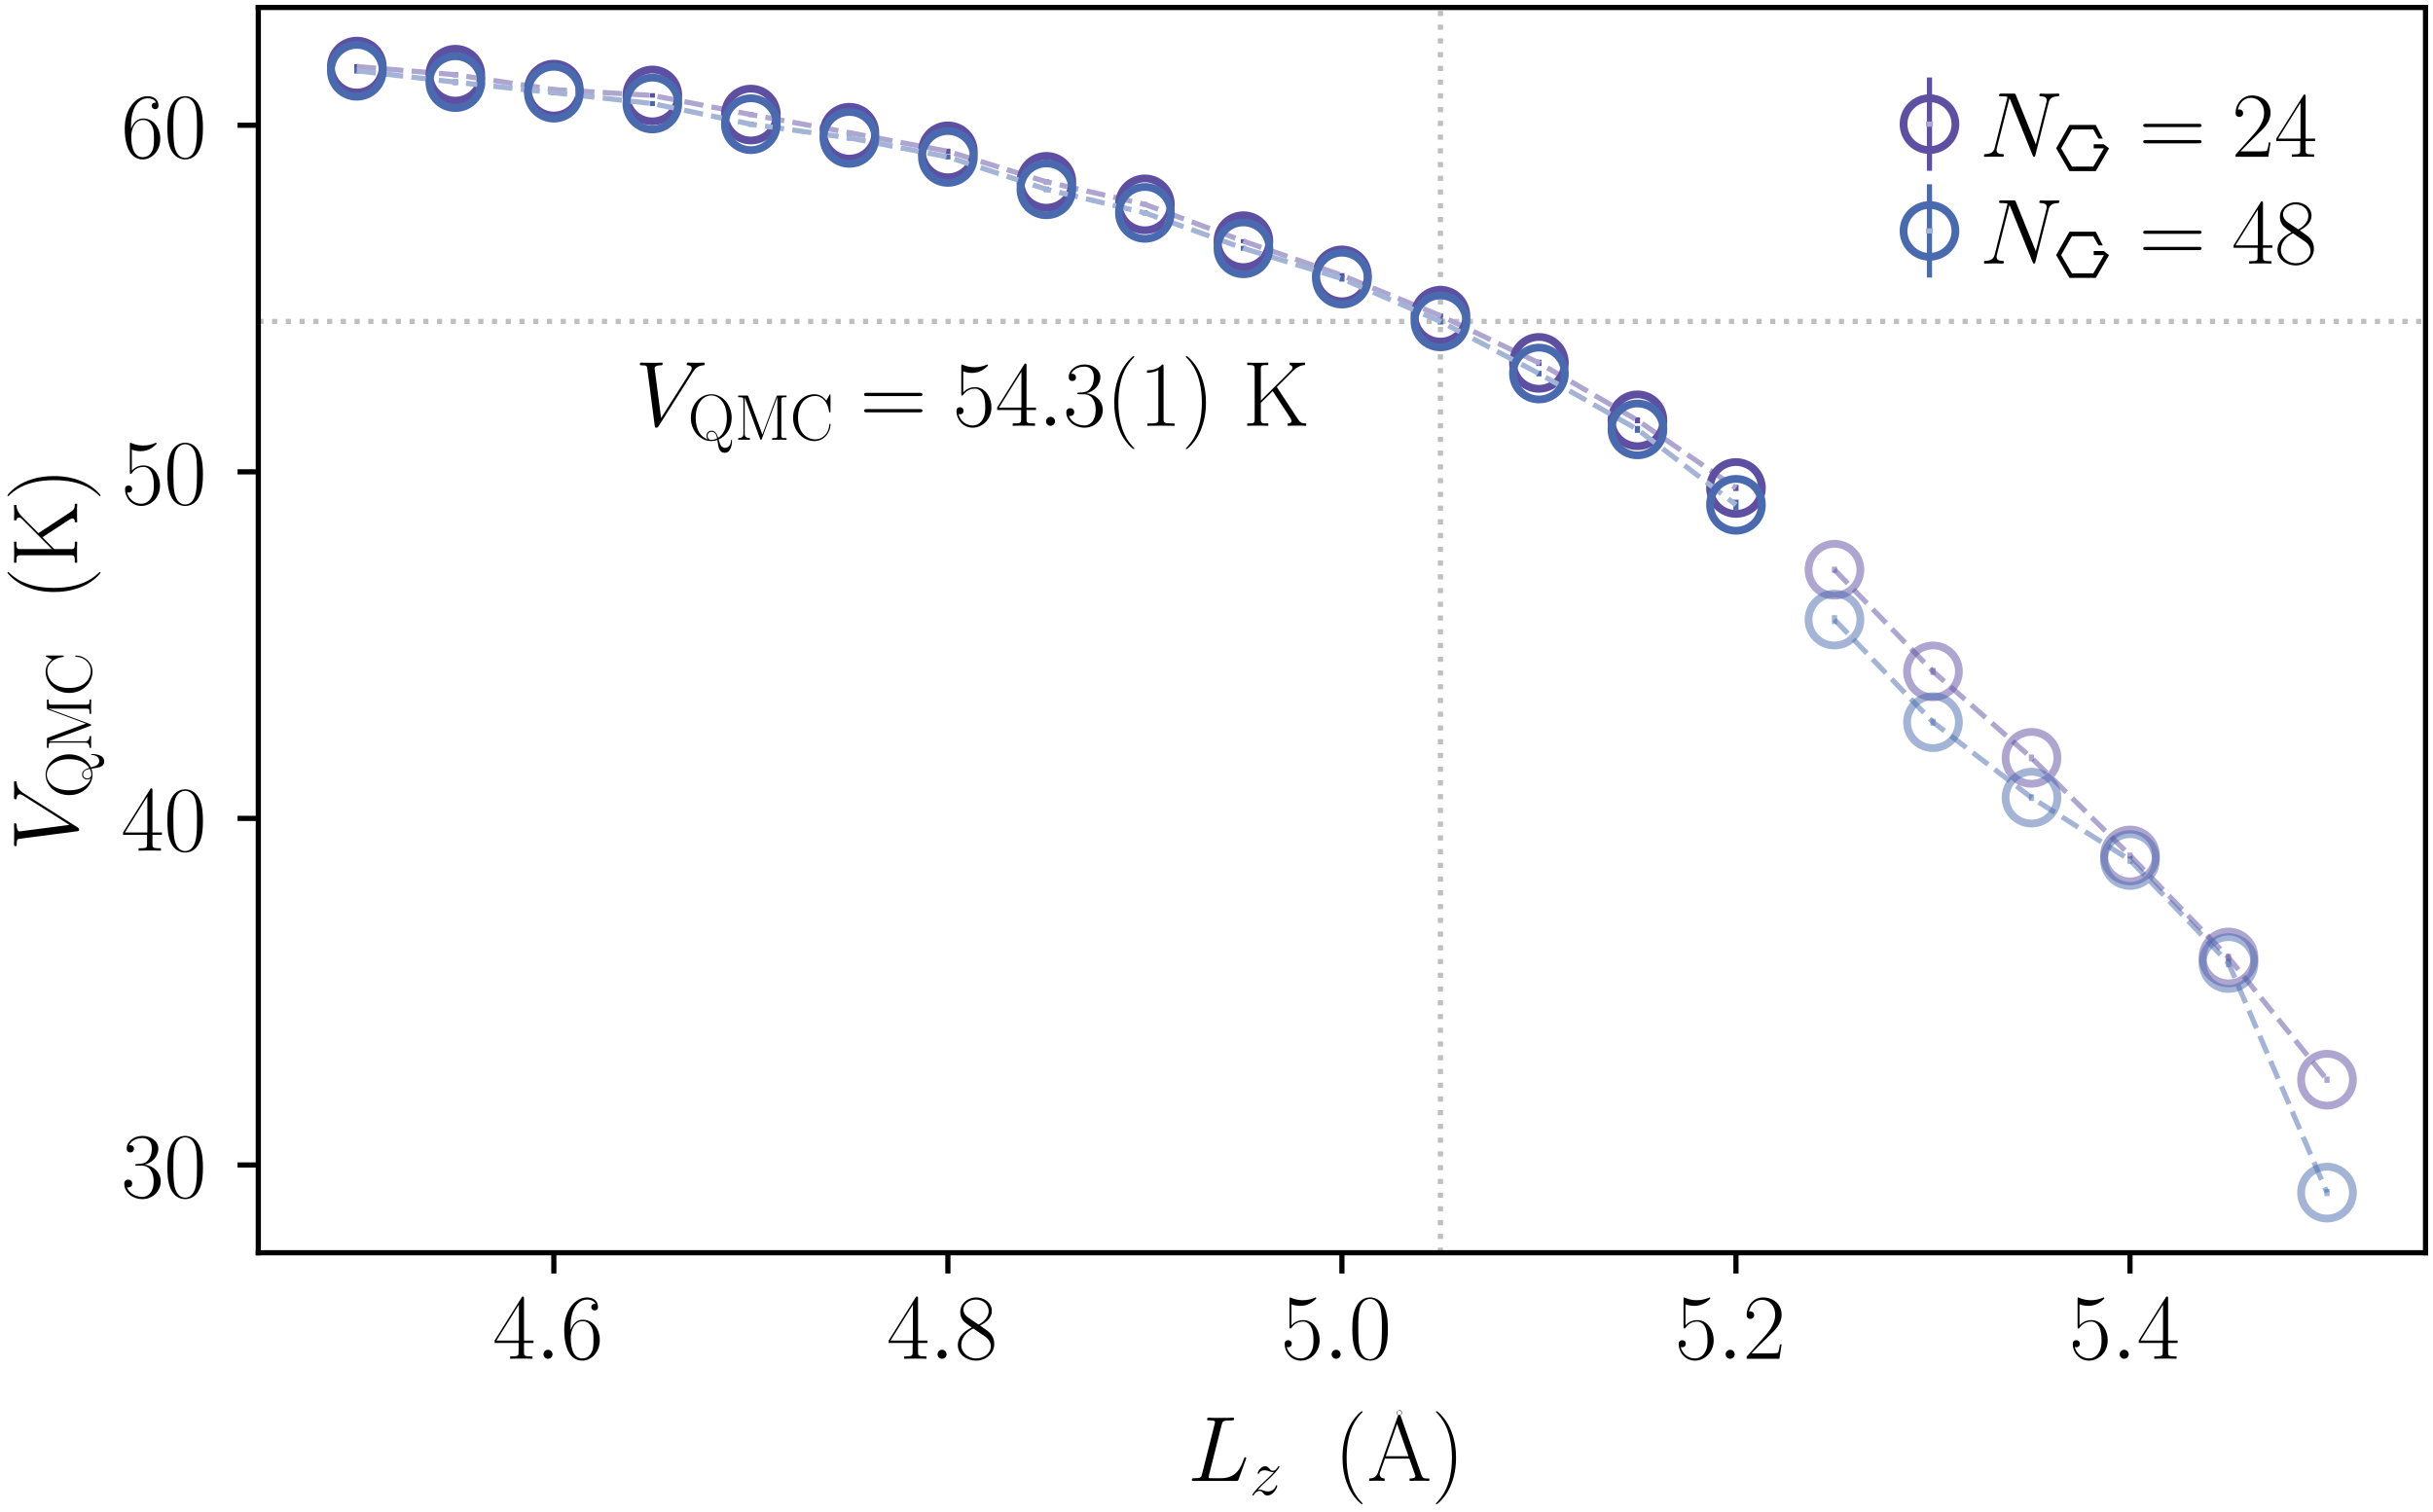 <?xml version="1.0" encoding="utf-8" standalone="no"?>
<!DOCTYPE svg PUBLIC "-//W3C//DTD SVG 1.1//EN"
  "http://www.w3.org/Graphics/SVG/1.1/DTD/svg11.dtd">
<!-- Created with matplotlib (https://matplotlib.org/) -->
<svg height="145.762pt" version="1.1" viewBox="0 0 234.553 145.762" width="234.553pt" xmlns="http://www.w3.org/2000/svg" xmlns:xlink="http://www.w3.org/1999/xlink">
 <defs>
  <style type="text/css">*{stroke-linecap:butt;stroke-linejoin:round;}</style>
 </defs>
 <g id="figure_1">
  <g id="patch_1">
   <path d="M 0 145.762 
L 234.553 145.762 
L 234.553 0 
L 0 0 
z
" style="fill:none;"/>
  </g>
  <g id="axes_1">
   <g id="patch_2">
    <path d="M 24.902 120.797 
L 233.833 120.797 
L 233.833 0.72 
L 24.902 0.72 
z
" style="fill:none;"/>
   </g>
   <g id="line2d_1">
    <path clip-path="url(#pa57f7f7536)" d="M 138.864 120.797 
L 138.864 0.72 
" style="fill:none;stroke:#808080;stroke-dasharray:0.5,0.825;stroke-dashoffset:0;stroke-opacity:0.5;stroke-width:0.5;"/>
   </g>
   <g id="line2d_2">
    <path clip-path="url(#pa57f7f7536)" d="M 24.902 30.994 
L 233.833 30.994 
" style="fill:none;stroke:#808080;stroke-dasharray:0.5,0.825;stroke-dashoffset:0;stroke-opacity:0.5;stroke-width:0.5;"/>
   </g>
   <g id="matplotlib.axis_1">
    <g id="xtick_1">
     <g id="line2d_3">
      <defs>
       <path d="M 0 0 
L 0 2 
" id="m6dfb1a4e6f" style="stroke:#000000;stroke-width:0.5;"/>
      </defs>
      <g>
       <use style="stroke:#000000;stroke-width:0.5;" x="53.392" xlink:href="#m6dfb1a4e6f" y="120.797"/>
      </g>
     </g>
     <g id="text_1">
      <!-- $\mathdefault{4.6}$ -->
      <g transform="translate(47.505 131.023)scale(0.09 -0.09)">
       <defs>
        <path d="M 33.594 64.797 
C 33.594 66.891 33.5 67 31.703 67 
L 2 19.594 
L 2 17 
L 27.797 17 
L 27.797 7.188 
C 27.797 3.594 27.594 2.594 20.594 2.594 
L 18.703 2.594 
L 18.703 0 
C 21.906 0.188 27.297 0.188 30.703 0.188 
C 34.094 0.188 39.5 0.188 42.703 0 
L 42.703 2.594 
L 40.797 2.594 
C 33.797 2.594 33.594 3.594 33.594 7.188 
L 33.594 17 
L 43.797 17 
L 43.797 19.594 
L 33.594 19.594 
z
M 28.094 58.172 
L 28.094 19.594 
L 4 19.594 
z
" id="CMR17-52"/>
        <path d="M 18.406 4.797 
C 18.406 7.688 16 9.688 13.594 9.688 
C 10.703 9.688 8.703 7.297 8.703 4.891 
C 8.703 2 11.094 0 13.5 0 
C 16.406 0 18.406 2.391 18.406 4.797 
z
" id="CMMI12-58"/>
        <path d="M 10.594 34.344 
C 10.594 58 21.797 63.688 28.297 63.688 
C 30.406 63.688 35.5 63.266 37.5 59.094 
C 35.906 59.094 32.906 59.094 32.906 55.594 
C 32.906 52.891 35.094 52 36.5 52 
C 37.406 52 40.094 52.391 40.094 55.797 
C 40.094 62.297 35.094 66 28.203 66 
C 16.297 66 3.797 53.297 3.797 31.422 
C 3.797 4.016 15.094 -2 23.094 -2 
C 32.797 -2 42 6.734 42 20.234 
C 42 32.828 33.906 42 23.703 42 
C 17.594 42 13.094 37.969 10.594 30.922 
z
M 23.094 0.391 
C 10.797 0.391 10.797 18.938 10.797 22.656 
C 10.797 29.906 14.203 40.391 23.5 40.391 
C 25.203 40.391 30.094 40.391 33.406 33.438 
C 35.203 29.516 35.203 25.375 35.203 20.344 
C 35.203 14.906 35.203 10.875 33.094 6.844 
C 30.906 2.703 27.703 0.391 23.094 0.391 
z
" id="CMR17-54"/>
       </defs>
       <use transform="scale(0.996)" xlink:href="#CMR17-52"/>
       <use transform="translate(45.69 0)scale(0.996)" xlink:href="#CMMI12-58"/>
       <use transform="translate(72.788 0)scale(0.996)" xlink:href="#CMR17-54"/>
      </g>
     </g>
    </g>
    <g id="xtick_2">
     <g id="line2d_4">
      <g>
       <use style="stroke:#000000;stroke-width:0.5;" x="91.38" xlink:href="#m6dfb1a4e6f" y="120.797"/>
      </g>
     </g>
     <g id="text_2">
      <!-- $\mathdefault{4.8}$ -->
      <g transform="translate(85.492 131.023)scale(0.09 -0.09)">
       <defs>
        <path d="M 27.203 35.766 
C 33.5 38.969 39.906 43.797 39.906 51.531 
C 39.906 60.688 31.094 66 23 66 
C 13.906 66 5.906 59.375 5.906 50.234 
C 5.906 47.719 6.5 43.391 10.406 39.578 
C 11.406 38.578 15.594 35.562 18.297 33.656 
C 13.797 31.344 3.297 25.812 3.297 14.766 
C 3.297 4.406 13.094 -2 22.797 -2 
C 33.5 -2 42.5 5.719 42.5 15.969 
C 42.5 25.109 36.406 29.328 32.406 32.047 
z
M 14.094 44.609 
C 13.297 45.109 9.297 48.219 9.297 52.938 
C 9.297 59.078 15.594 63.688 22.797 63.688 
C 30.703 63.688 36.5 58.062 36.5 51.531 
C 36.5 42.188 26.094 36.859 25.594 36.859 
C 25.5 36.859 25.406 36.859 24.594 37.469 
z
M 32.5 24 
C 34 22.906 38.797 19.578 38.797 13.453 
C 38.797 6.016 31.406 0.391 23 0.391 
C 13.906 0.391 7 6.922 7 14.859 
C 7 22.797 13.094 29.438 20 32.547 
z
" id="CMR17-56"/>
       </defs>
       <use transform="scale(0.996)" xlink:href="#CMR17-52"/>
       <use transform="translate(45.69 0)scale(0.996)" xlink:href="#CMMI12-58"/>
       <use transform="translate(72.788 0)scale(0.996)" xlink:href="#CMR17-56"/>
      </g>
     </g>
    </g>
    <g id="xtick_3">
     <g id="line2d_5">
      <g>
       <use style="stroke:#000000;stroke-width:0.5;" x="129.367" xlink:href="#m6dfb1a4e6f" y="120.797"/>
      </g>
     </g>
     <g id="text_3">
      <!-- $\mathdefault{5.0}$ -->
      <g transform="translate(123.48 131.023)scale(0.09 -0.09)">
       <defs>
        <path d="M 11.406 58.594 
C 12.406 58.188 16.5 56.891 20.703 56.891 
C 30 56.891 35.094 61.891 38 64.688 
C 38 65.484 38 66 37.406 66 
C 37.297 66 37.094 66 36.297 65.594 
C 32.797 64.094 28.703 63 23.703 63 
C 20.703 63 16.203 63.359 11.297 65.484 
C 10.203 66 10 66 9.906 66 
C 9.406 66 9.297 65.891 9.297 63.906 
L 9.297 34.859 
C 9.297 33.016 9.297 32.5 10.297 32.5 
C 10.797 32.5 11 32.703 11.5 33.422 
C 14.703 38.047 19.094 40 24.094 40 
C 27.594 40 35.094 37.734 35.094 20.203 
C 35.094 16.984 35.094 11.188 32.094 6.594 
C 29.594 2.484 25.703 0.391 21.406 0.391 
C 14.797 0.391 8.094 4.984 6.297 12.688 
C 6.703 12.594 7.5 12.391 7.906 12.391 
C 9.203 12.391 11.703 13.094 11.703 16.188 
C 11.703 18.891 9.797 20 7.906 20 
C 5.594 20 4.094 18.594 4.094 15.797 
C 4.094 7.094 11 -2 21.594 -2 
C 31.906 -2 41.703 6.891 41.703 19.797 
C 41.703 32.094 33.906 41.594 24.203 41.594 
C 19.094 41.594 14.797 39.688 11.406 36 
z
" id="CMR17-53"/>
        <path d="M 42 31.844 
C 42 37.969 41.906 48.422 37.703 56.453 
C 34 63.484 28.094 66 22.906 66 
C 18.094 66 12 63.781 8.203 56.562 
C 4.203 49.016 3.797 39.672 3.797 31.844 
C 3.797 26.109 3.906 17.375 7 9.734 
C 11.297 -0.609 19 -2 22.906 -2 
C 27.5 -2 34.5 -0.109 38.594 9.438 
C 41.594 16.375 42 24.5 42 31.844 
z
M 22.906 -0.406 
C 16.5 -0.406 12.703 5.125 11.297 12.75 
C 10.203 18.688 10.203 27.328 10.203 32.953 
C 10.203 40.688 10.203 47.109 11.5 53.234 
C 13.406 61.781 19 64.391 22.906 64.391 
C 27 64.391 32.297 61.672 34.203 53.438 
C 35.5 47.719 35.594 40.984 35.594 32.953 
C 35.594 26.422 35.594 18.375 34.406 12.453 
C 32.297 1.5 26.406 -0.406 22.906 -0.406 
z
" id="CMR17-48"/>
       </defs>
       <use transform="scale(0.996)" xlink:href="#CMR17-53"/>
       <use transform="translate(45.69 0)scale(0.996)" xlink:href="#CMMI12-58"/>
       <use transform="translate(72.788 0)scale(0.996)" xlink:href="#CMR17-48"/>
      </g>
     </g>
    </g>
    <g id="xtick_4">
     <g id="line2d_6">
      <g>
       <use style="stroke:#000000;stroke-width:0.5;" x="167.355" xlink:href="#m6dfb1a4e6f" y="120.797"/>
      </g>
     </g>
     <g id="text_4">
      <!-- $\mathdefault{5.2}$ -->
      <g transform="translate(161.467 131.023)scale(0.09 -0.09)">
       <defs>
        <path d="M 41.703 15.469 
L 39.906 15.469 
C 38.906 8.391 38.094 7.188 37.703 6.594 
C 37.203 5.797 30 5.797 28.594 5.797 
L 9.406 5.797 
C 13 9.688 20 16.766 28.5 24.938 
C 34.594 30.719 41.703 37.5 41.703 47.391 
C 41.703 59.188 32.297 66 21.797 66 
C 10.797 66 4.094 56.297 4.094 47.297 
C 4.094 43.391 7 42.891 8.203 42.891 
C 9.203 42.891 12.203 43.484 12.203 46.984 
C 12.203 50.094 9.594 51 8.203 51 
C 7.594 51 7 50.891 6.594 50.688 
C 8.5 59.188 14.297 63.391 20.406 63.391 
C 29.094 63.391 34.797 56.5 34.797 47.391 
C 34.797 38.703 29.703 31.219 24 24.734 
L 4.094 2.297 
L 4.094 0 
L 39.297 0 
z
" id="CMR17-50"/>
       </defs>
       <use transform="scale(0.996)" xlink:href="#CMR17-53"/>
       <use transform="translate(45.69 0)scale(0.996)" xlink:href="#CMMI12-58"/>
       <use transform="translate(72.788 0)scale(0.996)" xlink:href="#CMR17-50"/>
      </g>
     </g>
    </g>
    <g id="xtick_5">
     <g id="line2d_7">
      <g>
       <use style="stroke:#000000;stroke-width:0.5;" x="205.342" xlink:href="#m6dfb1a4e6f" y="120.797"/>
      </g>
     </g>
     <g id="text_5">
      <!-- $\mathdefault{5.4}$ -->
      <g transform="translate(199.455 131.023)scale(0.09 -0.09)">
       <use transform="scale(0.996)" xlink:href="#CMR17-53"/>
       <use transform="translate(45.69 0)scale(0.996)" xlink:href="#CMMI12-58"/>
       <use transform="translate(72.788 0)scale(0.996)" xlink:href="#CMR17-52"/>
      </g>
     </g>
    </g>
    <g id="text_6">
     <!-- $\alabel{L_z}{\angstrom}$ -->
     <g transform="translate(114.485 142.8)scale(0.09 -0.09)">
      <defs>
       <path d="M 36.703 60.312 
C 37.594 64.094 37.906 65.094 46.703 65.094 
C 49.406 65.094 50.094 65.094 50.094 66.984 
C 50.094 68 49 68 48.594 68 
C 46.594 68 44.297 67.797 42.297 67.797 
L 28.906 67.797 
C 27 67.797 24.797 68 22.906 68 
C 22.094 68 21 68 21 66.094 
C 21 65.094 21.906 65.094 23.406 65.094 
C 29.5 65.094 29.5 64.297 29.5 63.203 
C 29.5 63 29.5 62.406 29.094 60.906 
L 15.594 7.375 
C 14.703 3.891 14.5 2.891 7.5 2.891 
C 5.594 2.891 4.594 2.891 4.594 1.094 
C 4.594 0 5.203 0 7.203 0 
L 52 0 
C 54.203 0 54.297 0.094 55 1.891 
L 62.703 23.094 
C 62.906 23.594 63.094 24.188 63.094 24.484 
C 63.094 25.078 62.594 25.484 62.094 25.484 
C 62 25.484 61.5 25.484 61.297 25.078 
C 61.094 24.984 61.094 24.781 60.297 22.891 
C 57.094 14.141 52.594 2.891 35.703 2.891 
L 26.094 2.891 
C 24.703 2.891 24.5 2.891 23.906 2.984 
C 22.797 3.094 22.703 3.297 22.703 4.094 
C 22.703 4.781 22.906 5.375 23.094 6.281 
z
" id="CMMI12-76"/>
       <path d="M 12.703 7.594 
C 17 12.641 20.5 15.859 25.5 20.516 
C 31.5 25.891 34.094 28.469 35.5 30.031 
C 42.5 37.047 46 42.391 46 43.188 
C 46 44 45.203 44 45 44 
C 44.297 44 44.094 43.594 43.594 42.891 
C 41.094 38.594 38.703 37 36.094 37 
C 34 37 32.906 37.547 31 39.797 
C 28.906 42.297 27.203 44 24.297 44 
C 17 44 12.594 35.391 12.594 33.234 
C 12.594 32.922 12.703 32.297 13.594 32.297 
C 14.406 32.297 14.5 32.719 14.797 33.438 
C 16.5 37.297 21.297 37.734 23.203 37.734 
C 25.297 37.734 27.297 37.297 29.406 36.594 
C 33.203 34.984 34.797 34.984 35.797 34.984 
C 36.5 34.984 36.906 34.984 37.406 35.094 
C 34.094 31.062 28.703 26.094 24.203 21.859 
L 14.094 12.234 
C 8 5.938 4.297 0.5 4.297 -0.203 
C 4.297 -0.812 4.797 -1 5.406 -1 
C 6 -1 6.094 -0.906 6.797 0.297 
C 8.406 2.797 11.594 6 15.297 6 
C 17.406 6 18.406 5.562 20.406 3.297 
C 22.297 1.094 24 -1 27.203 -1 
C 37 -1 42.594 11.297 42.594 13.688 
C 42.594 14.094 42.5 14.719 41.5 14.719 
C 40.703 14.719 40.594 14.297 40.297 13.266 
C 38.094 7.188 32.203 5.25 28.297 5.25 
C 26.203 5.25 24.203 5.688 22.094 6.391 
C 18.094 8 17 8 15.703 8 
C 14.703 8 13.594 8 12.703 7.594 
z
" id="CMMI12-122"/>
       <path d="M 30.594 -24.406 
C 30.594 -24.312 30.594 -24.109 30.297 -23.812 
C 25.703 -19.109 13.406 -6.297 13.406 24.938 
C 13.406 56.172 25.5 68.875 30.406 73.891 
C 30.406 73.984 30.594 74.188 30.594 74.484 
C 30.594 74.797 30.297 75 29.906 75 
C 28.797 75 20.297 67.578 15.406 56.562 
C 10.406 45.453 9 34.656 9 25.047 
C 9 17.828 9.703 5.625 15.703 -7.297 
C 20.5 -17.703 28.703 -25 29.906 -25 
C 30.406 -25 30.594 -24.812 30.594 -24.406 
z
" id="CMR17-40"/>
       <path d="M 32.594 64 
C 29 63.328 25.406 60.875 25.406 56.453 
L 25.406 55.781 
C 25.906 51.922 29.5 49 33.594 49 
C 37.703 49 41.703 52.484 41.703 56.547 
L 41.703 57.297 
C 41.203 61.891 37.594 65 33.5 65 
C 33.203 64.094 32.906 64 32.594 64 
z
M 26.703 55.781 
L 26.703 56.453 
C 26.703 61 30 63.391 33.703 63.391 
C 37.406 63.391 39.906 60.891 40.406 57.5 
L 40.406 56.797 
C 40.406 52.391 37.094 50 33.406 50 
C 29.703 50 27.203 52.5 26.703 55.891 
z
" id="Computer_Modern_Roman-6"/>
       <path d="M 36.297 69.391 
C 35.797 70.688 35.594 71 34.594 71 
C 33.594 71 33.406 70.688 32.906 69.391 
L 11.703 9.062 
C 9.797 3.688 5.797 2.594 2.297 2.594 
L 2.297 0 
C 4.094 0.188 8.094 0.188 10 0.188 
C 12.5 0.188 16.5 0.188 18.906 0 
L 18.906 2.594 
C 14.203 2.797 13.5 5.969 13.5 7.172 
C 13.5 8.062 13.703 8.562 13.906 9.156 
L 19.203 24 
L 45.406 24 
L 51.406 7.078 
C 51.906 5.875 51.906 5.672 51.906 5.281 
C 51.906 2.594 47.594 2.594 45.703 2.594 
L 45.703 0 
C 48.594 0.188 53.797 0.188 56.906 0.188 
C 59.5 0.188 64.5 0.188 66.906 0 
L 66.906 2.594 
C 61.594 2.594 59.797 2.594 58.5 6.281 
z
M 32.297 61.312 
L 44.5 26.594 
L 20.094 26.594 
z
" id="CMR17-65"/>
       <path d="M 26.297 24.938 
C 26.297 32.141 25.594 44.359 19.594 57.266 
C 14.797 67.688 6.594 75 5.406 75 
C 5.094 75 4.703 74.891 4.703 74.391 
C 4.703 74.188 4.797 74.094 4.906 73.891 
C 9.703 68.875 21.906 56.172 21.906 25.047 
C 21.906 -6.188 9.797 -18.906 4.906 -23.906 
C 4.797 -24.109 4.703 -24.203 4.703 -24.406 
C 4.703 -24.906 5.094 -25 5.406 -25 
C 6.5 -25 15 -17.609 19.906 -6.594 
C 24.906 4.516 26.297 15.328 26.297 24.938 
z
" id="CMR17-41"/>
      </defs>
      <use transform="scale(0.996)" xlink:href="#CMMI12-76"/>
      <use transform="translate(66.371 -14.944)scale(0.697)" xlink:href="#CMMI12-122"/>
      <use transform="translate(157.045 0)scale(0.996)" xlink:href="#CMR17-40"/>
      <use transform="translate(214.888 52.703)scale(0.357)" xlink:href="#Computer_Modern_Roman-6"/>
      <use transform="translate(192.326 0)scale(0.996)" xlink:href="#CMR17-65"/>
      <use transform="translate(261.399 0)scale(0.996)" xlink:href="#CMR17-41"/>
     </g>
    </g>
   </g>
   <g id="matplotlib.axis_2">
    <g id="ytick_1">
     <g id="line2d_8">
      <defs>
       <path d="M 0 0 
L -2 0 
" id="m0447c4ce1b" style="stroke:#000000;stroke-width:0.5;"/>
      </defs>
      <g>
       <use style="stroke:#000000;stroke-width:0.5;" x="24.902" xlink:href="#m0447c4ce1b" y="112.335"/>
      </g>
     </g>
     <g id="text_7">
      <!-- $\mathdefault{30}$ -->
      <g transform="translate(11.686 115.448)scale(0.09 -0.09)">
       <defs>
        <path d="M 22.094 34 
C 31 34 34.906 26.141 34.906 17.094 
C 34.906 5.031 28.5 0.391 22.703 0.391 
C 17.406 0.391 8.797 3.016 6.094 10.797 
C 6.594 10.594 7.094 10.594 7.594 10.594 
C 10 10.594 11.797 12.188 11.797 14.797 
C 11.797 17.688 9.594 19 7.594 19 
C 5.906 19 3.297 18.188 3.297 14.484 
C 3.297 5.234 12.297 -2 22.906 -2 
C 34 -2 42.5 6.75 42.5 16.984 
C 42.5 26.844 34.5 34 25 35.094 
C 32.594 36.672 39.906 43.375 39.906 52.391 
C 39.906 60.25 32 66 23 66 
C 13.906 66 5.906 60.344 5.906 52.297 
C 5.906 48.797 8.5 48.188 9.797 48.188 
C 11.906 48.188 13.703 49.484 13.703 52.094 
C 13.703 54.688 11.906 56 9.797 56 
C 9.406 56 8.906 56 8.5 55.797 
C 11.406 62.484 19.297 63.688 22.797 63.688 
C 26.297 63.688 32.906 61.969 32.906 52.297 
C 32.906 49.484 32.5 44.547 29.094 40.219 
C 26.094 36.391 22.703 36.188 19.406 35.891 
C 18.906 35.891 16.594 35.688 16.203 35.688 
C 15.5 35.594 15.094 35.5 15.094 34.797 
C 15.094 34.094 15.203 34 17.203 34 
z
" id="CMR17-51"/>
       </defs>
       <use transform="scale(0.996)" xlink:href="#CMR17-51"/>
       <use transform="translate(45.69 0)scale(0.996)" xlink:href="#CMR17-48"/>
      </g>
     </g>
    </g>
    <g id="ytick_2">
     <g id="line2d_9">
      <g>
       <use style="stroke:#000000;stroke-width:0.5;" x="24.902" xlink:href="#m0447c4ce1b" y="78.916"/>
      </g>
     </g>
     <g id="text_8">
      <!-- $\mathdefault{40}$ -->
      <g transform="translate(11.686 82.029)scale(0.09 -0.09)">
       <use transform="scale(0.996)" xlink:href="#CMR17-52"/>
       <use transform="translate(45.69 0)scale(0.996)" xlink:href="#CMR17-48"/>
      </g>
     </g>
    </g>
    <g id="ytick_3">
     <g id="line2d_10">
      <g>
       <use style="stroke:#000000;stroke-width:0.5;" x="24.902" xlink:href="#m0447c4ce1b" y="45.496"/>
      </g>
     </g>
     <g id="text_9">
      <!-- $\mathdefault{50}$ -->
      <g transform="translate(11.686 48.609)scale(0.09 -0.09)">
       <use transform="scale(0.996)" xlink:href="#CMR17-53"/>
       <use transform="translate(45.69 0)scale(0.996)" xlink:href="#CMR17-48"/>
      </g>
     </g>
    </g>
    <g id="ytick_4">
     <g id="line2d_11">
      <g>
       <use style="stroke:#000000;stroke-width:0.5;" x="24.902" xlink:href="#m0447c4ce1b" y="12.076"/>
      </g>
     </g>
     <g id="text_10">
      <!-- $\mathdefault{60}$ -->
      <g transform="translate(11.686 15.19)scale(0.09 -0.09)">
       <use transform="scale(0.996)" xlink:href="#CMR17-54"/>
       <use transform="translate(45.69 0)scale(0.996)" xlink:href="#CMR17-48"/>
      </g>
     </g>
    </g>
    <g id="text_11">
     <!-- $\alabel{V_{\rm QMC}}{\kelvin}$ -->
     <g transform="translate(7.445 82.078)rotate(-90)scale(0.09 -0.09)">
      <defs>
       <path d="M 61.906 56.938 
C 65.297 62.297 68.406 64.688 73.5 65.094 
C 74.5 65.188 75.297 65.188 75.297 66.984 
C 75.297 67.391 75.094 68 74.203 68 
C 72.406 68 68.094 67.797 66.297 67.797 
C 63.406 67.797 60.406 68 57.594 68 
C 56.797 68 55.797 68 55.797 66.094 
C 55.797 65.188 56.703 65.094 57.094 65.094 
C 60.797 64.781 61.203 63 61.203 61.812 
C 61.203 60.312 59.797 58.031 59.703 57.938 
L 28.297 8.438 
L 21.297 62 
C 21.297 64.891 26.5 65.094 27.594 65.094 
C 29.094 65.094 30 65.094 30 66.984 
C 30 68 28.906 68 28.594 68 
C 26.906 68 24.906 67.797 23.203 67.797 
L 17.594 67.797 
C 10.297 67.797 7.297 68 7.203 68 
C 6.594 68 5.406 68 5.406 66.188 
C 5.406 65.094 6.094 65.094 7.703 65.094 
C 12.797 65.094 13.094 64.188 13.406 61.703 
L 21.406 0.391 
C 21.703 -1.703 21.703 -2 23.094 -2 
C 24.297 -2 24.797 -1.703 25.797 -0.109 
z
" id="CMMI12-86"/>
       <path d="M 47.297 0.484 
C 59.203 5.547 67.297 18.547 67.297 33.703 
C 67.297 54.438 52.594 70 36 70 
C 19 70 4.594 54.234 4.594 33.703 
C 4.594 13.484 19 -2 36 -2 
C 38.297 -2 41.5 -1.703 45.297 -0.406 
C 47 -12.703 48.094 -20 56.703 -20 
C 67.297 -20 67.797 -4.328 67.797 -1.5 
C 67.797 -0.5 67.797 0.188 67.094 0.188 
C 66.594 0.188 66.5 -0.5 66.5 -0.703 
C 65.797 -10.391 60.406 -12.406 57.203 -12.406 
C 51.297 -12.406 49.203 -7.062 47.297 0.484 
z
M 30.594 0.594 
C 20.203 3.859 12 14.906 12 33.703 
C 12 57.781 25.094 68.188 35.906 68.188 
C 47.094 68.188 59.906 57.375 59.906 33.703 
C 59.906 16.625 53.203 7.234 46.5 2.969 
C 45 8.031 42.594 14 36.094 14 
C 31.297 14 28.594 9.812 28.594 6.047 
C 28.594 3.766 29.5 1.875 30.594 0.594 
z
M 44.906 2.078 
C 40.906 -0.016 37.703 -0.203 36 -0.203 
C 31.5 -0.203 30.203 3.859 30.203 6.047 
C 30.203 9.125 32.297 12.391 36.094 12.391 
C 42.5 12.391 44.094 6.734 44.906 2.078 
z
" id="CMR17-81"/>
       <path d="M 20.906 66.391 
C 20.297 67.891 20.203 68 18.094 68 
L 5.297 68 
L 5.297 65.391 
C 12.203 65.391 13.297 65.391 13.297 60.906 
L 13.297 9.75 
C 13.297 7.266 13.297 2.594 5.297 2.594 
L 5.297 0 
C 7.594 0.188 11.797 0.188 14.297 0.188 
C 16.797 0.188 21 0.188 23.297 0 
L 23.297 2.594 
C 15.297 2.594 15.297 7.266 15.297 9.75 
L 15.297 64.984 
L 15.406 64.984 
L 38.906 1.594 
C 39.297 0.594 39.5 0 40.297 0 
C 41.094 0 41.297 0.594 41.703 1.594 
L 65.406 65.484 
L 65.5 65.484 
L 65.5 7.078 
C 65.5 2.594 64.406 2.594 57.5 2.594 
L 57.5 0 
C 60.203 0.188 65.594 0.188 68.5 0.188 
C 71.406 0.188 76.906 0.188 79.594 0 
L 79.594 2.594 
C 72.703 2.594 71.594 2.594 71.594 7.078 
L 71.594 60.906 
C 71.594 65.391 72.703 65.391 79.594 65.391 
L 79.594 68 
L 66.906 68 
C 64.797 68 64.703 67.891 64.094 66.391 
L 42.5 8.062 
z
" id="CMR17-77"/>
       <path d="M 62.094 67.984 
C 62.094 69.797 62 69.891 61.406 69.891 
C 61 69.891 60.906 69.797 60.203 68.594 
L 55.797 60.141 
C 50.906 66.391 44.906 70 37.203 70 
C 20.094 70 4.594 54.797 4.594 34.047 
C 4.594 13.078 20.094 -2 37.297 -2 
C 52.594 -2 62.094 11.578 62.094 23.156 
C 62.094 24.172 62.094 24.578 61.203 24.578 
C 60.406 24.578 60.406 24.266 60.297 23.359 
C 59.5 9.25 49.5 0.594 38.703 0.594 
C 28.5 0.594 12.203 7.844 12.203 34.047 
C 12.203 60.344 28.797 67.391 38.5 67.391 
C 49.797 67.391 58 57.516 59.906 43.516 
C 60.094 42.297 60.094 42.109 61 42.109 
C 62.094 42.109 62.094 42.297 62.094 44.125 
z
" id="CMR17-67"/>
       <path d="M 36.906 41.703 
L 54.203 58.922 
C 57.797 62.406 61.594 65.188 67.203 65.391 
L 67.203 68 
C 65.203 67.891 62.703 67.797 60.703 67.797 
C 58 67.797 53.297 67.797 50.703 68 
L 50.703 65.391 
C 53.297 65.188 53.703 63.391 53.703 62.703 
C 53.703 62 53.297 60.906 52.906 60.312 
L 19.703 27.172 
L 19.703 60.906 
C 19.703 65.391 20.797 65.391 27.703 65.391 
L 27.703 68 
C 24.797 67.797 19.5 67.797 16.406 67.797 
C 13.297 67.797 8 67.797 5.094 68 
L 5.094 65.391 
C 12 65.391 13.094 65.391 13.094 60.906 
L 13.094 7.078 
C 13.094 2.594 12 2.594 5.094 2.594 
L 5.094 0 
C 8 0.188 13.297 0.188 16.406 0.188 
C 19.5 0.188 24.797 0.188 27.703 0 
L 27.703 2.594 
C 20.797 2.594 19.703 2.594 19.703 7.078 
L 19.703 24.688 
L 32.5 37.328 
L 51.406 8.469 
C 52 7.469 52.703 6.172 52.703 5.188 
C 52.703 2.594 49.906 2.594 48.594 2.594 
L 48.594 0 
C 51.797 0.188 56.406 0.188 59.703 0.188 
C 62.094 0.188 66.203 0.188 68.5 0 
L 68.5 2.594 
C 63.703 2.594 62.203 3.188 59.203 7.766 
z
" id="CMR17-75"/>
      </defs>
      <use transform="scale(0.996)" xlink:href="#CMMI12-86"/>
      <use transform="translate(56.87 -14.944)scale(0.697)" xlink:href="#CMR17-81"/>
      <use transform="translate(107.07 -14.944)scale(0.697)" xlink:href="#CMR17-77"/>
      <use transform="translate(166.35 -14.944)scale(0.697)" xlink:href="#CMR17-67"/>
      <use transform="translate(268.753 0)scale(0.996)" xlink:href="#CMR17-40"/>
      <use transform="translate(304.034 0)scale(0.996)" xlink:href="#CMR17-75"/>
      <use transform="translate(375.709 0)scale(0.996)" xlink:href="#CMR17-41"/>
     </g>
    </g>
   </g>
   <g id="LineCollection_1">
    <path clip-path="url(#pa57f7f7536)" d="M 34.399 6.662 
L 34.399 6.178 
" style="fill:none;stroke:#5e4fa2;stroke-width:0.5;"/>
    <path clip-path="url(#pa57f7f7536)" d="M 43.896 7.452 
L 43.896 6.954 
" style="fill:none;stroke:#5e4fa2;stroke-width:0.5;"/>
    <path clip-path="url(#pa57f7f7536)" d="M 53.392 8.855 
L 53.392 8.426 
" style="fill:none;stroke:#5e4fa2;stroke-width:0.5;"/>
    <path clip-path="url(#pa57f7f7536)" d="M 62.889 9.415 
L 62.889 8.99 
" style="fill:none;stroke:#5e4fa2;stroke-width:0.5;"/>
    <path clip-path="url(#pa57f7f7536)" d="M 72.386 11.282 
L 72.386 10.814 
" style="fill:none;stroke:#5e4fa2;stroke-width:0.5;"/>
    <path clip-path="url(#pa57f7f7536)" d="M 81.883 13.012 
L 81.883 12.583 
" style="fill:none;stroke:#5e4fa2;stroke-width:0.5;"/>
    <path clip-path="url(#pa57f7f7536)" d="M 91.38 14.849 
L 91.38 14.336 
" style="fill:none;stroke:#5e4fa2;stroke-width:0.5;"/>
    <path clip-path="url(#pa57f7f7536)" d="M 100.877 17.778 
L 100.877 17.283 
" style="fill:none;stroke:#5e4fa2;stroke-width:0.5;"/>
    <path clip-path="url(#pa57f7f7536)" d="M 110.374 19.918 
L 110.374 19.492 
" style="fill:none;stroke:#5e4fa2;stroke-width:0.5;"/>
    <path clip-path="url(#pa57f7f7536)" d="M 119.871 23.449 
L 119.871 23.061 
" style="fill:none;stroke:#5e4fa2;stroke-width:0.5;"/>
    <path clip-path="url(#pa57f7f7536)" d="M 129.367 26.773 
L 129.367 26.333 
" style="fill:none;stroke:#5e4fa2;stroke-width:0.5;"/>
    <path clip-path="url(#pa57f7f7536)" d="M 138.864 30.657 
L 138.864 30.224 
" style="fill:none;stroke:#5e4fa2;stroke-width:0.5;"/>
    <path clip-path="url(#pa57f7f7536)" d="M 148.361 35.288 
L 148.361 34.691 
" style="fill:none;stroke:#5e4fa2;stroke-width:0.5;"/>
    <path clip-path="url(#pa57f7f7536)" d="M 157.858 40.814 
L 157.858 40.243 
" style="fill:none;stroke:#5e4fa2;stroke-width:0.5;"/>
    <path clip-path="url(#pa57f7f7536)" d="M 167.355 47.348 
L 167.355 46.759 
" style="fill:none;stroke:#5e4fa2;stroke-width:0.5;"/>
   </g>
   <g id="LineCollection_2">
    <path clip-path="url(#pa57f7f7536)" d="M 176.852 55.233 
L 176.852 54.643 
" style="fill:none;stroke:#5e4fa2;stroke-opacity:0.5;stroke-width:0.5;"/>
    <path clip-path="url(#pa57f7f7536)" d="M 186.349 65.078 
L 186.349 64.398 
" style="fill:none;stroke:#5e4fa2;stroke-opacity:0.5;stroke-width:0.5;"/>
    <path clip-path="url(#pa57f7f7536)" d="M 195.846 73.397 
L 195.846 72.758 
" style="fill:none;stroke:#5e4fa2;stroke-opacity:0.5;stroke-width:0.5;"/>
    <path clip-path="url(#pa57f7f7536)" d="M 205.342 82.773 
L 205.342 82.204 
" style="fill:none;stroke:#5e4fa2;stroke-opacity:0.5;stroke-width:0.5;"/>
    <path clip-path="url(#pa57f7f7536)" d="M 214.839 92.679 
L 214.839 91.968 
" style="fill:none;stroke:#5e4fa2;stroke-opacity:0.5;stroke-width:0.5;"/>
    <path clip-path="url(#pa57f7f7536)" d="M 224.336 104.416 
L 224.336 103.812 
" style="fill:none;stroke:#5e4fa2;stroke-opacity:0.5;stroke-width:0.5;"/>
   </g>
   <g id="LineCollection_3">
    <path clip-path="url(#pa57f7f7536)" d="M 34.399 7.094 
L 34.399 6.558 
" style="fill:none;stroke:#496aaf;stroke-width:0.5;"/>
    <path clip-path="url(#pa57f7f7536)" d="M 43.896 8.201 
L 43.896 7.642 
" style="fill:none;stroke:#496aaf;stroke-width:0.5;"/>
    <path clip-path="url(#pa57f7f7536)" d="M 53.392 9.176 
L 53.392 8.7 
" style="fill:none;stroke:#496aaf;stroke-width:0.5;"/>
    <path clip-path="url(#pa57f7f7536)" d="M 62.889 10.225 
L 62.889 9.742 
" style="fill:none;stroke:#496aaf;stroke-width:0.5;"/>
    <path clip-path="url(#pa57f7f7536)" d="M 72.386 12.222 
L 72.386 11.732 
" style="fill:none;stroke:#496aaf;stroke-width:0.5;"/>
    <path clip-path="url(#pa57f7f7536)" d="M 81.883 13.546 
L 81.883 13.045 
" style="fill:none;stroke:#496aaf;stroke-width:0.5;"/>
    <path clip-path="url(#pa57f7f7536)" d="M 91.38 15.375 
L 91.38 14.891 
" style="fill:none;stroke:#496aaf;stroke-width:0.5;"/>
    <path clip-path="url(#pa57f7f7536)" d="M 100.877 18.514 
L 100.877 17.996 
" style="fill:none;stroke:#496aaf;stroke-width:0.5;"/>
    <path clip-path="url(#pa57f7f7536)" d="M 110.374 20.775 
L 110.374 20.279 
" style="fill:none;stroke:#496aaf;stroke-width:0.5;"/>
    <path clip-path="url(#pa57f7f7536)" d="M 119.871 24.181 
L 119.871 23.708 
" style="fill:none;stroke:#496aaf;stroke-width:0.5;"/>
    <path clip-path="url(#pa57f7f7536)" d="M 129.367 27.156 
L 129.367 26.579 
" style="fill:none;stroke:#496aaf;stroke-width:0.5;"/>
    <path clip-path="url(#pa57f7f7536)" d="M 138.864 31.297 
L 138.864 30.692 
" style="fill:none;stroke:#496aaf;stroke-width:0.5;"/>
    <path clip-path="url(#pa57f7f7536)" d="M 148.361 36.287 
L 148.361 35.751 
" style="fill:none;stroke:#496aaf;stroke-width:0.5;"/>
    <path clip-path="url(#pa57f7f7536)" d="M 157.858 41.736 
L 157.858 41.074 
" style="fill:none;stroke:#496aaf;stroke-width:0.5;"/>
    <path clip-path="url(#pa57f7f7536)" d="M 167.355 49.171 
L 167.355 48.183 
" style="fill:none;stroke:#496aaf;stroke-width:0.5;"/>
   </g>
   <g id="LineCollection_4">
    <path clip-path="url(#pa57f7f7536)" d="M 176.852 60.175 
L 176.852 59.314 
" style="fill:none;stroke:#496aaf;stroke-opacity:0.5;stroke-width:0.5;"/>
    <path clip-path="url(#pa57f7f7536)" d="M 186.349 69.969 
L 186.349 69.301 
" style="fill:none;stroke:#496aaf;stroke-opacity:0.5;stroke-width:0.5;"/>
    <path clip-path="url(#pa57f7f7536)" d="M 195.846 77.233 
L 195.846 76.591 
" style="fill:none;stroke:#496aaf;stroke-opacity:0.5;stroke-width:0.5;"/>
    <path clip-path="url(#pa57f7f7536)" d="M 205.342 83.291 
L 205.342 82.573 
" style="fill:none;stroke:#496aaf;stroke-opacity:0.5;stroke-width:0.5;"/>
    <path clip-path="url(#pa57f7f7536)" d="M 214.839 93.276 
L 214.839 92.45 
" style="fill:none;stroke:#496aaf;stroke-opacity:0.5;stroke-width:0.5;"/>
    <path clip-path="url(#pa57f7f7536)" d="M 224.336 115.339 
L 224.336 114.664 
" style="fill:none;stroke:#496aaf;stroke-opacity:0.5;stroke-width:0.5;"/>
   </g>
   <g id="line2d_12">
    <path clip-path="url(#pa57f7f7536)" d="M 34.399 6.42 
L 43.896 7.203 
L 53.392 8.64 
L 62.889 9.203 
L 72.386 11.048 
L 81.883 12.797 
L 91.38 14.593 
L 100.877 17.531 
L 110.374 19.705 
L 119.871 23.255 
L 129.367 26.553 
L 138.864 30.441 
L 148.361 34.99 
L 157.858 40.528 
L 167.355 47.054 
" style="fill:none;stroke:#aea6d0;stroke-dasharray:1.85,0.8;stroke-dashoffset:0;stroke-width:0.5;"/>
    <defs>
     <path d="M 0 2.5 
C 0.663 2.5 1.299 2.237 1.768 1.768 
C 2.237 1.299 2.5 0.663 2.5 0 
C 2.5 -0.663 2.237 -1.299 1.768 -1.768 
C 1.299 -2.237 0.663 -2.5 0 -2.5 
C -0.663 -2.5 -1.299 -2.237 -1.768 -1.768 
C -2.237 -1.299 -2.5 -0.663 -2.5 0 
C -2.5 0.663 -2.237 1.299 -1.768 1.768 
C -1.299 2.237 -0.663 2.5 0 2.5 
z
" id="m6ef0f5e006" style="stroke:#5e4fa2;stroke-width:0.75;"/>
    </defs>
    <g clip-path="url(#pa57f7f7536)">
     <use style="fill-opacity:0;stroke:#5e4fa2;stroke-width:0.75;" x="34.399" xlink:href="#m6ef0f5e006" y="6.42"/>
     <use style="fill-opacity:0;stroke:#5e4fa2;stroke-width:0.75;" x="43.896" xlink:href="#m6ef0f5e006" y="7.203"/>
     <use style="fill-opacity:0;stroke:#5e4fa2;stroke-width:0.75;" x="53.392" xlink:href="#m6ef0f5e006" y="8.64"/>
     <use style="fill-opacity:0;stroke:#5e4fa2;stroke-width:0.75;" x="62.889" xlink:href="#m6ef0f5e006" y="9.203"/>
     <use style="fill-opacity:0;stroke:#5e4fa2;stroke-width:0.75;" x="72.386" xlink:href="#m6ef0f5e006" y="11.048"/>
     <use style="fill-opacity:0;stroke:#5e4fa2;stroke-width:0.75;" x="81.883" xlink:href="#m6ef0f5e006" y="12.797"/>
     <use style="fill-opacity:0;stroke:#5e4fa2;stroke-width:0.75;" x="91.38" xlink:href="#m6ef0f5e006" y="14.593"/>
     <use style="fill-opacity:0;stroke:#5e4fa2;stroke-width:0.75;" x="100.877" xlink:href="#m6ef0f5e006" y="17.531"/>
     <use style="fill-opacity:0;stroke:#5e4fa2;stroke-width:0.75;" x="110.374" xlink:href="#m6ef0f5e006" y="19.705"/>
     <use style="fill-opacity:0;stroke:#5e4fa2;stroke-width:0.75;" x="119.871" xlink:href="#m6ef0f5e006" y="23.255"/>
     <use style="fill-opacity:0;stroke:#5e4fa2;stroke-width:0.75;" x="129.367" xlink:href="#m6ef0f5e006" y="26.553"/>
     <use style="fill-opacity:0;stroke:#5e4fa2;stroke-width:0.75;" x="138.864" xlink:href="#m6ef0f5e006" y="30.441"/>
     <use style="fill-opacity:0;stroke:#5e4fa2;stroke-width:0.75;" x="148.361" xlink:href="#m6ef0f5e006" y="34.99"/>
     <use style="fill-opacity:0;stroke:#5e4fa2;stroke-width:0.75;" x="157.858" xlink:href="#m6ef0f5e006" y="40.528"/>
     <use style="fill-opacity:0;stroke:#5e4fa2;stroke-width:0.75;" x="167.355" xlink:href="#m6ef0f5e006" y="47.054"/>
    </g>
   </g>
   <g id="line2d_13">
    <path clip-path="url(#pa57f7f7536)" d="M 176.852 54.938 
L 186.349 64.738 
L 195.846 73.078 
L 205.342 82.489 
L 214.839 92.324 
L 224.336 104.114 
" style="fill:none;stroke:#5e4fa2;stroke-dasharray:1.85,0.8;stroke-dashoffset:0;stroke-opacity:0.5;stroke-width:0.5;"/>
    <defs>
     <path d="M 0 2.5 
C 0.663 2.5 1.299 2.237 1.768 1.768 
C 2.237 1.299 2.5 0.663 2.5 0 
C 2.5 -0.663 2.237 -1.299 1.768 -1.768 
C 1.299 -2.237 0.663 -2.5 0 -2.5 
C -0.663 -2.5 -1.299 -2.237 -1.768 -1.768 
C -2.237 -1.299 -2.5 -0.663 -2.5 0 
C -2.5 0.663 -2.237 1.299 -1.768 1.768 
C -1.299 2.237 -0.663 2.5 0 2.5 
z
" id="mab1fc01769" style="stroke:#5e4fa2;stroke-opacity:0.5;stroke-width:0.75;"/>
    </defs>
    <g clip-path="url(#pa57f7f7536)">
     <use style="fill-opacity:0;stroke:#5e4fa2;stroke-opacity:0.5;stroke-width:0.75;" x="176.852" xlink:href="#mab1fc01769" y="54.938"/>
     <use style="fill-opacity:0;stroke:#5e4fa2;stroke-opacity:0.5;stroke-width:0.75;" x="186.349" xlink:href="#mab1fc01769" y="64.738"/>
     <use style="fill-opacity:0;stroke:#5e4fa2;stroke-opacity:0.5;stroke-width:0.75;" x="195.846" xlink:href="#mab1fc01769" y="73.078"/>
     <use style="fill-opacity:0;stroke:#5e4fa2;stroke-opacity:0.5;stroke-width:0.75;" x="205.342" xlink:href="#mab1fc01769" y="82.489"/>
     <use style="fill-opacity:0;stroke:#5e4fa2;stroke-opacity:0.5;stroke-width:0.75;" x="214.839" xlink:href="#mab1fc01769" y="92.324"/>
     <use style="fill-opacity:0;stroke:#5e4fa2;stroke-opacity:0.5;stroke-width:0.75;" x="224.336" xlink:href="#mab1fc01769" y="104.114"/>
    </g>
   </g>
   <g id="line2d_14">
    <path clip-path="url(#pa57f7f7536)" d="M 34.399 6.826 
L 43.896 7.921 
L 53.392 8.938 
L 62.889 9.983 
L 72.386 11.977 
L 81.883 13.296 
L 91.38 15.133 
L 100.877 18.255 
L 110.374 20.527 
L 119.871 23.945 
L 129.367 26.867 
L 138.864 30.994 
L 148.361 36.019 
L 157.858 41.405 
L 167.355 48.677 
" style="fill:none;stroke:#a3b4d6;stroke-dasharray:1.85,0.8;stroke-dashoffset:0;stroke-width:0.5;"/>
    <defs>
     <path d="M 0 2.5 
C 0.663 2.5 1.299 2.237 1.768 1.768 
C 2.237 1.299 2.5 0.663 2.5 0 
C 2.5 -0.663 2.237 -1.299 1.768 -1.768 
C 1.299 -2.237 0.663 -2.5 0 -2.5 
C -0.663 -2.5 -1.299 -2.237 -1.768 -1.768 
C -2.237 -1.299 -2.5 -0.663 -2.5 0 
C -2.5 0.663 -2.237 1.299 -1.768 1.768 
C -1.299 2.237 -0.663 2.5 0 2.5 
z
" id="mc0b63fc404" style="stroke:#496aaf;stroke-width:0.75;"/>
    </defs>
    <g clip-path="url(#pa57f7f7536)">
     <use style="fill-opacity:0;stroke:#496aaf;stroke-width:0.75;" x="34.399" xlink:href="#mc0b63fc404" y="6.826"/>
     <use style="fill-opacity:0;stroke:#496aaf;stroke-width:0.75;" x="43.896" xlink:href="#mc0b63fc404" y="7.921"/>
     <use style="fill-opacity:0;stroke:#496aaf;stroke-width:0.75;" x="53.392" xlink:href="#mc0b63fc404" y="8.938"/>
     <use style="fill-opacity:0;stroke:#496aaf;stroke-width:0.75;" x="62.889" xlink:href="#mc0b63fc404" y="9.983"/>
     <use style="fill-opacity:0;stroke:#496aaf;stroke-width:0.75;" x="72.386" xlink:href="#mc0b63fc404" y="11.977"/>
     <use style="fill-opacity:0;stroke:#496aaf;stroke-width:0.75;" x="81.883" xlink:href="#mc0b63fc404" y="13.296"/>
     <use style="fill-opacity:0;stroke:#496aaf;stroke-width:0.75;" x="91.38" xlink:href="#mc0b63fc404" y="15.133"/>
     <use style="fill-opacity:0;stroke:#496aaf;stroke-width:0.75;" x="100.877" xlink:href="#mc0b63fc404" y="18.255"/>
     <use style="fill-opacity:0;stroke:#496aaf;stroke-width:0.75;" x="110.374" xlink:href="#mc0b63fc404" y="20.527"/>
     <use style="fill-opacity:0;stroke:#496aaf;stroke-width:0.75;" x="119.871" xlink:href="#mc0b63fc404" y="23.945"/>
     <use style="fill-opacity:0;stroke:#496aaf;stroke-width:0.75;" x="129.367" xlink:href="#mc0b63fc404" y="26.867"/>
     <use style="fill-opacity:0;stroke:#496aaf;stroke-width:0.75;" x="138.864" xlink:href="#mc0b63fc404" y="30.994"/>
     <use style="fill-opacity:0;stroke:#496aaf;stroke-width:0.75;" x="148.361" xlink:href="#mc0b63fc404" y="36.019"/>
     <use style="fill-opacity:0;stroke:#496aaf;stroke-width:0.75;" x="157.858" xlink:href="#mc0b63fc404" y="41.405"/>
     <use style="fill-opacity:0;stroke:#496aaf;stroke-width:0.75;" x="167.355" xlink:href="#mc0b63fc404" y="48.677"/>
    </g>
   </g>
   <g id="line2d_15">
    <path clip-path="url(#pa57f7f7536)" d="M 176.852 59.745 
L 186.349 69.635 
L 195.846 76.912 
L 205.342 82.932 
L 214.839 92.863 
L 224.336 115.001 
" style="fill:none;stroke:#496aaf;stroke-dasharray:1.85,0.8;stroke-dashoffset:0;stroke-opacity:0.5;stroke-width:0.5;"/>
    <defs>
     <path d="M 0 2.5 
C 0.663 2.5 1.299 2.237 1.768 1.768 
C 2.237 1.299 2.5 0.663 2.5 0 
C 2.5 -0.663 2.237 -1.299 1.768 -1.768 
C 1.299 -2.237 0.663 -2.5 0 -2.5 
C -0.663 -2.5 -1.299 -2.237 -1.768 -1.768 
C -2.237 -1.299 -2.5 -0.663 -2.5 0 
C -2.5 0.663 -2.237 1.299 -1.768 1.768 
C -1.299 2.237 -0.663 2.5 0 2.5 
z
" id="m6a7085106e" style="stroke:#496aaf;stroke-opacity:0.5;stroke-width:0.75;"/>
    </defs>
    <g clip-path="url(#pa57f7f7536)">
     <use style="fill-opacity:0;stroke:#496aaf;stroke-opacity:0.5;stroke-width:0.75;" x="176.852" xlink:href="#m6a7085106e" y="59.745"/>
     <use style="fill-opacity:0;stroke:#496aaf;stroke-opacity:0.5;stroke-width:0.75;" x="186.349" xlink:href="#m6a7085106e" y="69.635"/>
     <use style="fill-opacity:0;stroke:#496aaf;stroke-opacity:0.5;stroke-width:0.75;" x="195.846" xlink:href="#m6a7085106e" y="76.912"/>
     <use style="fill-opacity:0;stroke:#496aaf;stroke-opacity:0.5;stroke-width:0.75;" x="205.342" xlink:href="#m6a7085106e" y="82.932"/>
     <use style="fill-opacity:0;stroke:#496aaf;stroke-opacity:0.5;stroke-width:0.75;" x="214.839" xlink:href="#m6a7085106e" y="92.863"/>
     <use style="fill-opacity:0;stroke:#496aaf;stroke-opacity:0.5;stroke-width:0.75;" x="224.336" xlink:href="#m6a7085106e" y="115.001"/>
    </g>
   </g>
   <g id="patch_3">
    <path d="M 24.902 120.797 
L 24.902 0.72 
" style="fill:none;stroke:#000000;stroke-linecap:square;stroke-linejoin:miter;stroke-width:0.5;"/>
   </g>
   <g id="patch_4">
    <path d="M 233.833 120.797 
L 233.833 0.72 
" style="fill:none;stroke:#000000;stroke-linecap:square;stroke-linejoin:miter;stroke-width:0.5;"/>
   </g>
   <g id="patch_5">
    <path d="M 24.902 120.797 
L 233.833 120.797 
" style="fill:none;stroke:#000000;stroke-linecap:square;stroke-linejoin:miter;stroke-width:0.5;"/>
   </g>
   <g id="patch_6">
    <path d="M 24.902 0.72 
L 233.833 0.72 
" style="fill:none;stroke:#000000;stroke-linecap:square;stroke-linejoin:miter;stroke-width:0.5;"/>
   </g>
   <g id="text_12">
    <!-- $V_{\rm QMC} = 54.3(1)\ \mathrm{K}$ -->
    <g transform="translate(61.197 41.061)scale(0.09 -0.09)">
     <defs>
      <path d="M 64.297 32 
C 65.797 32 67.297 32 67.297 33.688 
C 67.297 35.5 65.594 35.5 63.906 35.5 
L 8 35.5 
C 6.297 35.5 4.594 35.5 4.594 33.688 
C 4.594 32 6.094 32 7.594 32 
z
M 63.906 14.484 
C 65.594 14.484 67.297 14.484 67.297 16.297 
C 67.297 18 65.797 18 64.297 18 
L 7.594 18 
C 6.094 18 4.594 18 4.594 16.297 
C 4.594 14.484 6.297 14.484 8 14.484 
z
" id="CMR17-61"/>
      <path d="M 26.594 63.797 
C 26.594 65.891 26.5 66 25.094 66 
C 21.203 61.359 15.297 59.891 9.703 59.688 
C 9.406 59.688 8.906 59.688 8.797 59.5 
C 8.703 59.297 8.703 59.094 8.703 57 
C 11.797 57 17 57.594 21 59.984 
L 21 7.297 
C 21 3.797 20.797 2.594 12.203 2.594 
L 9.203 2.594 
L 9.203 0 
C 14 0.094 19 0.188 23.797 0.188 
C 28.594 0.188 33.594 0.094 38.406 0 
L 38.406 2.594 
L 35.406 2.594 
C 26.797 2.594 26.594 3.688 26.594 7.297 
z
" id="CMR17-49"/>
     </defs>
     <use transform="scale(0.996)" xlink:href="#CMMI12-86"/>
     <use transform="translate(56.87 -14.944)scale(0.697)" xlink:href="#CMR17-81"/>
     <use transform="translate(107.07 -14.944)scale(0.697)" xlink:href="#CMR17-77"/>
     <use transform="translate(166.35 -14.944)scale(0.697)" xlink:href="#CMR17-67"/>
     <use transform="translate(241.079 0)scale(0.996)" xlink:href="#CMR17-61"/>
     <use transform="translate(340.468 0)scale(0.996)" xlink:href="#CMR17-53"/>
     <use transform="translate(386.158 0)scale(0.996)" xlink:href="#CMR17-52"/>
     <use transform="translate(431.849 0)scale(0.996)" xlink:href="#CMMI12-58"/>
     <use transform="translate(458.946 0)scale(0.996)" xlink:href="#CMR17-51"/>
     <use transform="translate(504.637 0)scale(0.996)" xlink:href="#CMR17-40"/>
     <use transform="translate(539.917 0)scale(0.996)" xlink:href="#CMR17-49"/>
     <use transform="translate(585.608 0)scale(0.996)" xlink:href="#CMR17-41"/>
     <use transform="translate(650.965 0)scale(0.996)" xlink:href="#CMR17-75"/>
    </g>
   </g>
   <g id="legend_1">
    <g id="LineCollection_5">
     <path d="M 186.011 16.47 
L 186.011 7.47 
" style="fill:none;stroke:#5e4fa2;stroke-width:0.5;"/>
    </g>
    <g id="line2d_16">
     <path d="M 185.673 11.97 
L 186.348 11.97 
" style="fill:none;stroke:#aea6d0;stroke-dasharray:1.85,0.8;stroke-dashoffset:0;stroke-width:0.5;"/>
    </g>
    <g id="line2d_17">
     <g>
      <use style="fill-opacity:0;stroke:#5e4fa2;stroke-width:0.75;" x="186.011" xlink:href="#m6ef0f5e006" y="11.97"/>
     </g>
    </g>
    <g id="text_13">
     <!-- $N_\graphene = 24$ -->
     <g transform="translate(190.848 15.12)scale(0.09 -0.09)">
      <defs>
       <path d="M 74 57.531 
C 75.094 61.812 76.703 64.797 84.297 65.094 
C 84.594 65.094 85.797 65.188 85.797 66.891 
C 85.797 68 84.906 68 84.5 68 
C 82.5 68 77.406 67.797 75.406 67.797 
L 70.594 67.797 
C 69.203 67.797 67.406 68 66 68 
C 65.406 68 64.203 68 64.203 66.094 
C 64.203 65.094 65 65.094 65.703 65.094 
C 71.703 64.891 72.094 62.609 72.094 60.812 
C 72.094 59.922 72 59.625 71.703 58.219 
L 60.406 13.344 
L 39 66.297 
C 38.297 67.891 38.203 68 36 68 
L 23.797 68 
C 21.797 68 20.906 68 20.906 66.094 
C 20.906 65.094 21.594 65.094 23.5 65.094 
C 24 65.094 29.906 65.094 29.906 64.203 
C 29.906 64 29.703 63.203 29.594 62.906 
L 16.297 10.156 
C 15.094 5.281 12.703 3.188 6.094 2.891 
C 5.594 2.891 4.594 2.797 4.594 1 
C 4.594 0 5.594 0 5.906 0 
C 7.906 0 13 0.188 15 0.188 
L 19.797 0.188 
C 21.203 0.188 22.906 0 24.297 0 
C 25 0 26.094 0 26.094 1.891 
C 26.094 2.797 25.094 2.891 24.703 2.891 
C 21.406 2.984 18.203 3.594 18.203 7.172 
C 18.203 7.969 18.406 8.859 18.594 9.656 
L 32.094 62.906 
C 32.703 61.906 32.703 61.703 33.094 60.812 
L 56.906 1.797 
C 57.406 0.594 57.594 0 58.5 0 
C 59.5 0 59.594 0.297 60 2 
z
" id="CMMI12-78"/>
       <path d="M 63.203 41.328 
L 63.203 35 
L 78.906 35 
L 62.594 7 
L 29.703 7 
L 13.203 35.094 
L 29.703 64 
L 62.594 64 
L 70.5 50 
L 77.203 50 
L 66.406 71 
L 25.906 71 
L 5.5 35.094 
L 25.906 0 
L 66.406 0 
L 86.797 35 
L 78.703 41.328 
z
" id="SVRsymbols-115"/>
      </defs>
      <use transform="scale(0.996)" xlink:href="#CMMI12-78"/>
      <use transform="translate(78.115 -15.338)scale(0.697)" xlink:href="#SVRsymbols-115"/>
      <use transform="translate(170.656 0)scale(0.996)" xlink:href="#CMR17-61"/>
      <use transform="translate(270.044 0)scale(0.996)" xlink:href="#CMR17-50"/>
      <use transform="translate(315.735 0)scale(0.996)" xlink:href="#CMR17-52"/>
     </g>
    </g>
    <g id="LineCollection_6">
     <path d="M 186.011 26.767 
L 186.011 17.767 
" style="fill:none;stroke:#496aaf;stroke-width:0.5;"/>
    </g>
    <g id="line2d_18">
     <path d="M 185.673 22.267 
L 186.348 22.267 
" style="fill:none;stroke:#a3b4d6;stroke-dasharray:1.85,0.8;stroke-dashoffset:0;stroke-width:0.5;"/>
    </g>
    <g id="line2d_19">
     <g>
      <use style="fill-opacity:0;stroke:#496aaf;stroke-width:0.75;" x="186.011" xlink:href="#mc0b63fc404" y="22.267"/>
     </g>
    </g>
    <g id="text_14">
     <!-- $N_\graphene = 48$ -->
     <g transform="translate(190.848 25.417)scale(0.09 -0.09)">
      <use transform="scale(0.996)" xlink:href="#CMMI12-78"/>
      <use transform="translate(78.115 -15.338)scale(0.697)" xlink:href="#SVRsymbols-115"/>
      <use transform="translate(170.656 0)scale(0.996)" xlink:href="#CMR17-61"/>
      <use transform="translate(270.044 0)scale(0.996)" xlink:href="#CMR17-52"/>
      <use transform="translate(315.735 0)scale(0.996)" xlink:href="#CMR17-56"/>
     </g>
    </g>
   </g>
  </g>
 </g>
 <defs>
  <clipPath id="pa57f7f7536">
   <rect height="120.077" width="208.931" x="24.902" y="0.72"/>
  </clipPath>
 </defs>
</svg>
